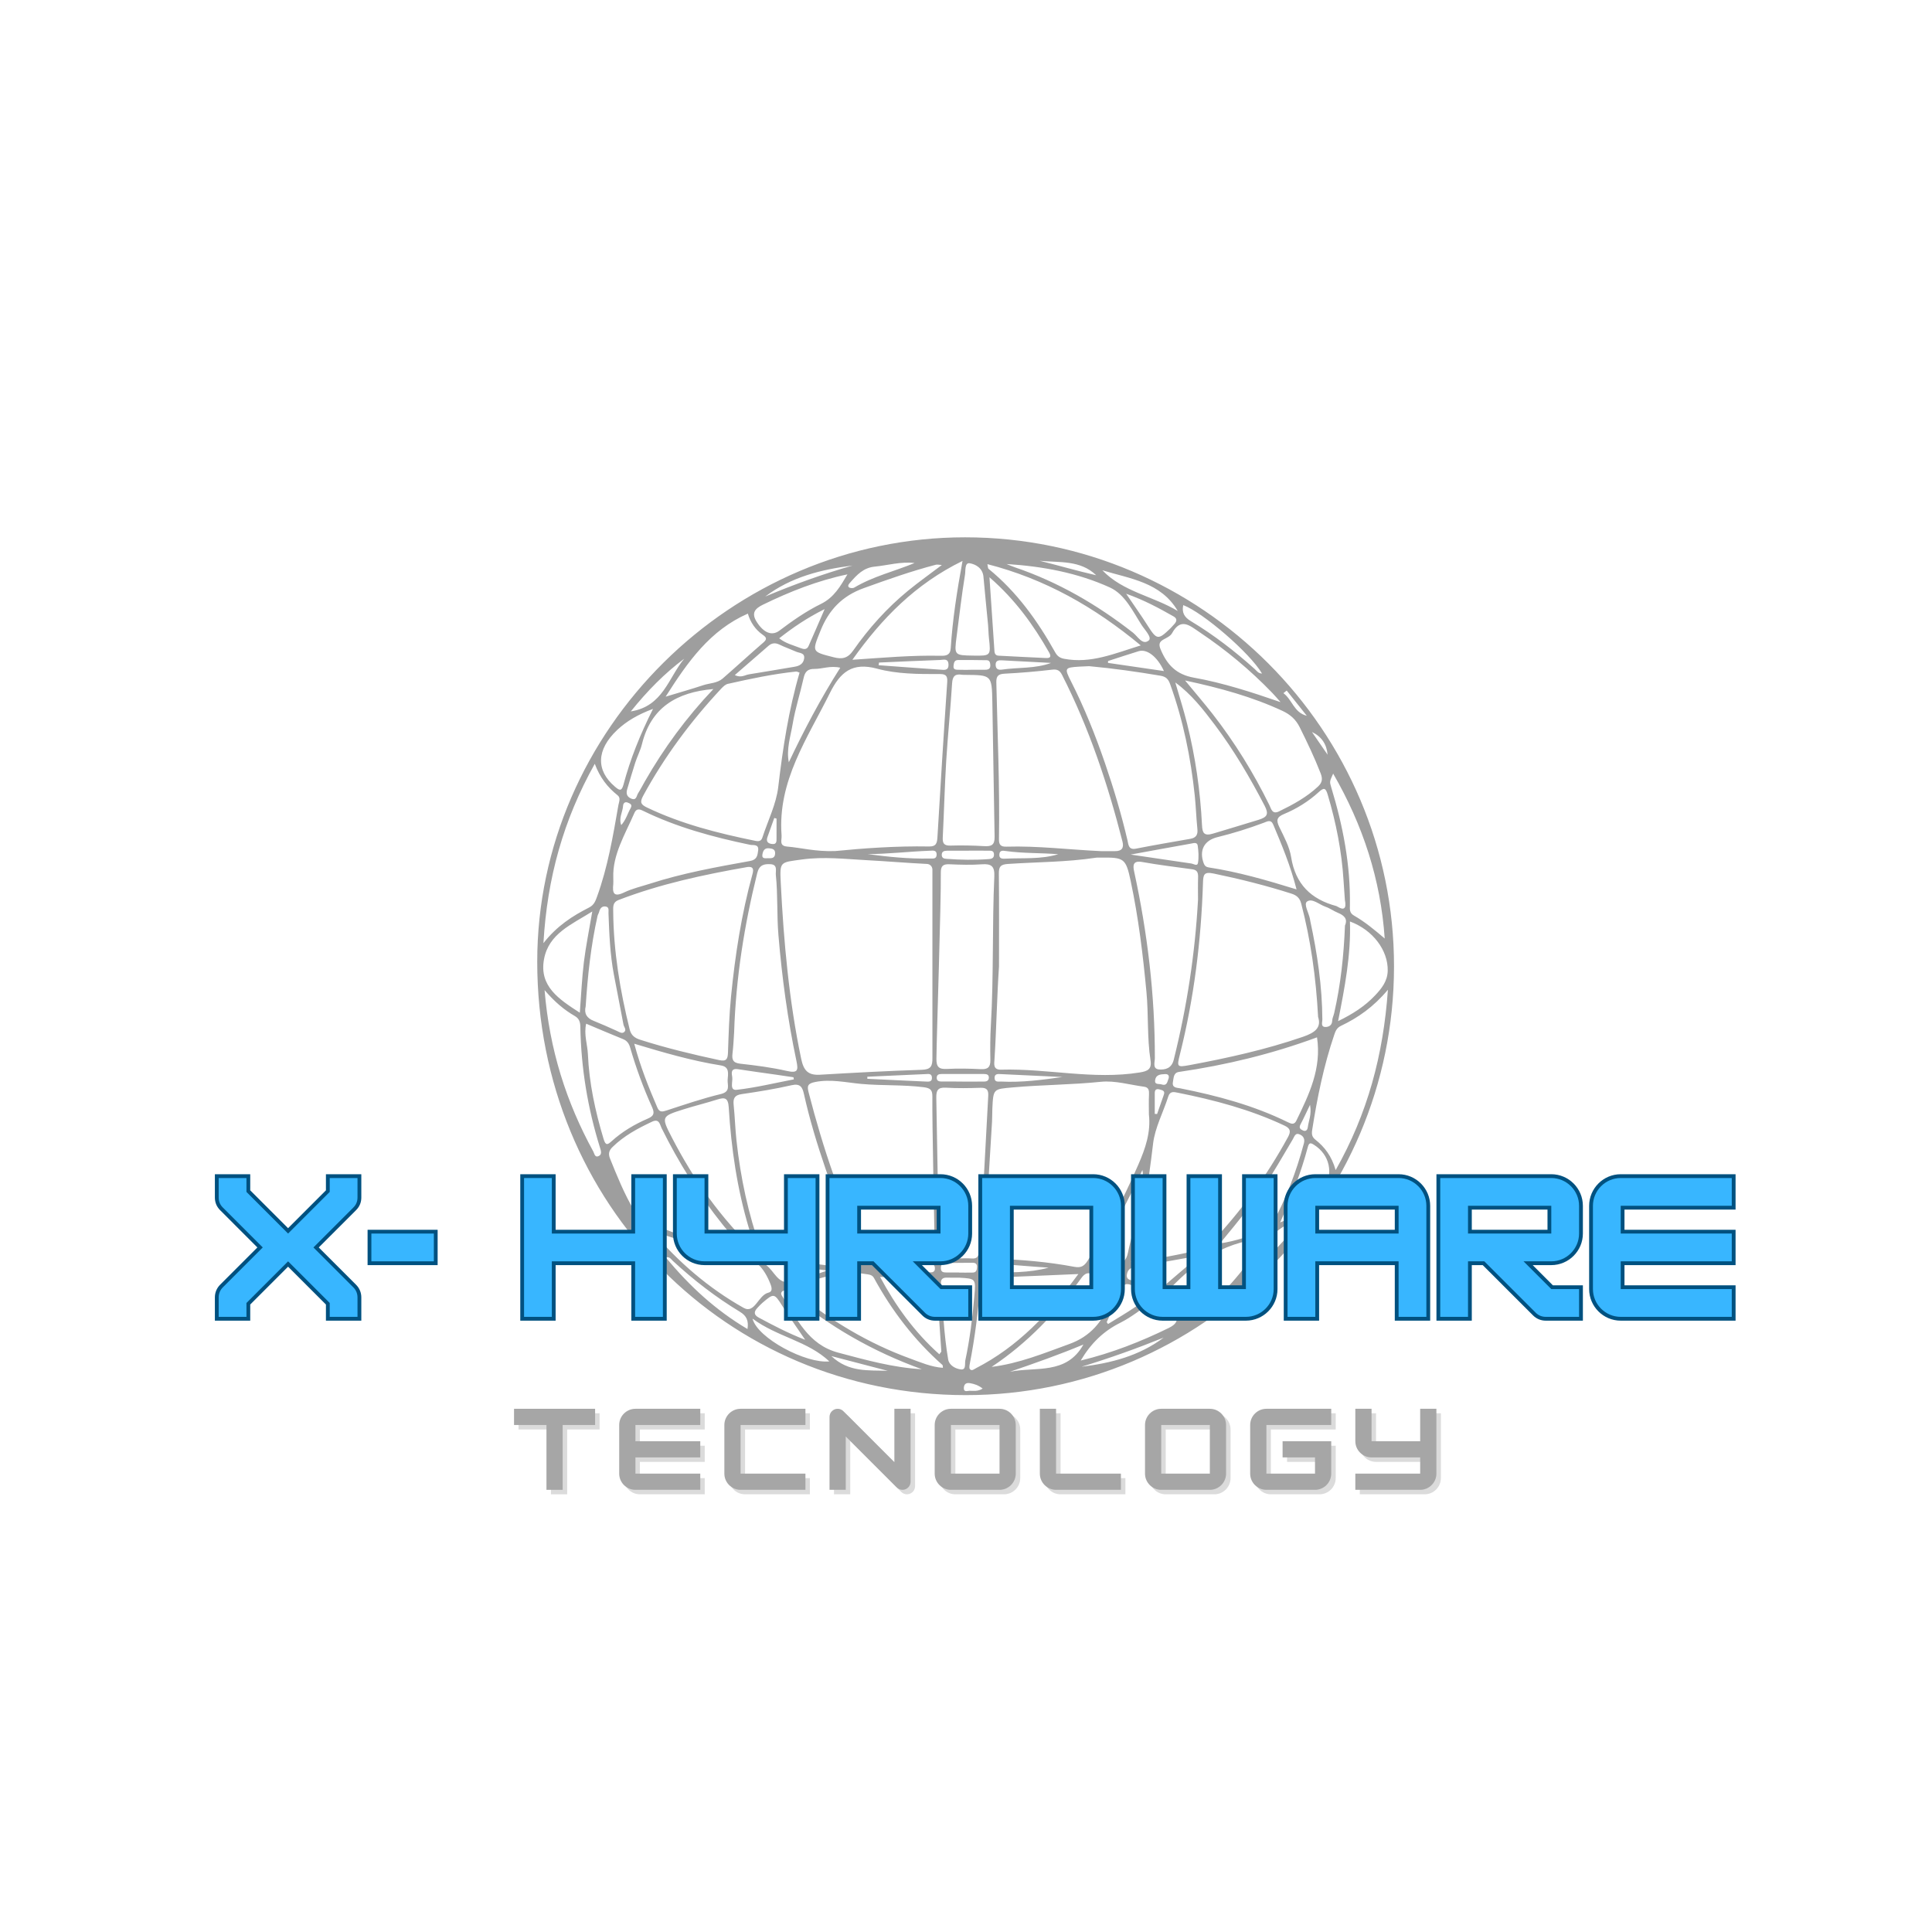 <svg xmlns="http://www.w3.org/2000/svg" xmlns:xlink="http://www.w3.org/1999/xlink" width="500" zoomAndPan="magnify" viewBox="0 0 375 375" height="500" preserveAspectRatio="xMidYMid meet" version="1.0"><defs><filter x="0%" y="0%" width="100%" height="100%" id="60fddbd61c"><feColorMatrix values="0 0 0 0 1 0 0 0 0 1 0 0 0 0 1 0 0 0 1 0" color-interpolation-filters="sRGB"/></filter><g/><mask id="25614c8a49"><g filter="url(#60fddbd61c)"><rect x="-37.5" width="450" fill="#000000" y="-37.5" height="450" fill-opacity="0.38"/></g></mask><clipPath id="219243c45b"><path d="M 0.188 1.293 L 166.688 1.293 L 166.688 167.793 L 0.188 167.793 Z M 0.188 1.293 " clip-rule="nonzero"/></clipPath><clipPath id="46a81da636"><rect x="0" width="167" y="0" height="168"/></clipPath></defs><g mask="url(#25614c8a49)"><g transform="matrix(1, 0, 0, 1, 104, 103)"><g clip-path="url(#46a81da636)"><g clip-path="url(#219243c45b)"><path fill="#000000" d="M 83.32 1.293 C 37.984 1.289 0.293 38.676 0.277 83.656 C 0.262 130.617 37.016 167.789 83.469 167.793 C 129.281 167.793 166.527 130.523 166.578 84.629 C 166.633 38.77 129.188 1.293 83.32 1.293 Z M 150.324 75.75 C 150.293 75.605 150.277 75.453 150.25 75.309 C 150.016 74.156 149.004 72.477 149.695 71.988 C 150.695 71.277 152.062 72.582 153.277 72.996 C 154.117 73.281 154.859 73.836 155.688 74.176 C 156.879 74.664 157.633 75.336 157.059 76.641 C 156.828 82.43 156.234 88.078 154.965 93.637 C 154.848 94.145 154.594 94.641 154.578 95.148 C 154.543 96.074 153.844 96.352 153.234 96.336 C 152.316 96.312 152.668 95.418 152.668 94.922 C 152.641 88.438 151.68 82.07 150.324 75.75 Z M 44.754 142.59 C 44.844 142.391 44.938 142.195 45.031 141.996 C 48.68 142.508 52.332 143.023 56.574 143.617 C 53.777 144.512 51.562 145.57 49.25 145.867 C 46.957 146.16 46.266 143.703 44.754 142.59 Z M 47.859 150.496 C 49.172 152.57 50.602 154.57 52.285 157.055 C 48.809 155.703 46.051 154.227 43.289 152.754 C 42.223 152.184 42.352 151.562 43.043 150.824 C 43.348 150.496 43.656 150.164 43.996 149.871 C 46.223 147.965 46.293 148.016 47.859 150.496 Z M 45.352 140.996 C 44.398 140.812 43.973 140.309 43.668 139.457 C 41.242 132.641 39.746 125.613 38.957 118.434 C 38.703 116.117 38.641 113.785 38.402 111.469 C 38.273 110.211 38.562 109.566 39.961 109.367 C 43.219 108.895 46.477 108.363 49.684 107.633 C 51.352 107.254 51.762 108.07 52.039 109.324 C 53.137 114.273 54.613 119.121 56.254 123.91 C 58.121 129.359 60.246 134.703 62.855 139.848 C 64.129 142.355 64.094 142.375 61.379 142.883 C 61.012 142.953 60.641 143.016 60.355 143.066 C 55.285 142.438 50.289 141.93 45.352 140.996 Z M 14.105 74.242 C 14.254 78.227 14.406 82.207 15.148 86.137 C 15.758 89.375 16.41 92.609 17.012 95.852 C 17.102 96.336 17.66 96.871 17.164 97.309 C 16.719 97.703 16.211 97.312 15.734 97.098 C 14.238 96.418 12.738 95.75 11.215 95.141 C 9.895 94.617 9.336 93.727 9.68 92.324 C 10.062 86.438 10.684 80.574 11.977 74.805 C 12.039 74.516 12.234 74.258 12.301 73.969 C 12.465 73.289 12.871 72.848 13.562 72.953 C 14.301 73.062 14.086 73.77 14.105 74.242 Z M 15.039 67.352 C 14.875 62.938 17.312 58.98 19.121 54.824 C 19.457 54.059 19.926 53.941 20.723 54.332 C 27.355 57.578 34.414 59.484 41.609 60.98 C 42.156 61.098 43.332 60.777 43.16 62.07 C 43.031 63.043 42.938 63.875 41.586 64.117 C 35.066 65.293 28.535 66.465 22.207 68.508 C 20.508 69.055 18.73 69.457 17.133 70.227 C 15.102 71.203 14.855 70.316 15.035 68.621 C 15.066 68.324 15.039 68.02 15.039 67.352 Z M 121.918 27.25 C 118.223 26.711 114.641 26.188 111.059 25.668 C 111.062 25.543 111.07 25.422 111.078 25.301 C 113.055 24.664 115.023 24.008 117.008 23.398 C 118.621 22.902 120.648 24.457 121.918 27.25 Z M 118.809 18.504 C 117.547 16.516 116.176 14.594 114.586 12.242 C 118.113 13.492 120.977 15.051 123.812 16.66 C 124.508 17.055 124.441 17.602 123.926 18.141 C 123.668 18.414 123.434 18.707 123.168 18.969 C 120.809 21.258 120.523 21.199 118.809 18.504 Z M 121.258 28.16 C 122.328 28.344 122.77 28.816 123.109 29.762 C 125.648 36.777 127.125 44.023 127.902 51.422 C 128.129 53.586 128.191 55.766 128.414 57.93 C 128.531 59.039 128.137 59.621 127.062 59.812 C 123.527 60.438 119.984 61.031 116.461 61.727 C 115.008 62.012 115.027 60.867 114.852 60.133 C 113.66 55.055 112.176 50.062 110.48 45.133 C 108.613 39.699 106.484 34.367 103.875 29.238 C 102.574 26.68 102.656 26.574 105.434 26.395 C 106.105 26.352 106.781 26.332 107.418 26.305 C 112.086 26.734 116.676 27.383 121.258 28.16 Z M 140.273 56.129 C 137.344 57.039 134.402 57.902 131.473 58.793 C 129.68 59.34 129.379 58.641 129.309 57.188 C 128.977 50.5 128.027 43.895 126.398 37.398 C 125.73 34.73 124.891 32.109 124.125 29.465 C 127.258 31.754 129.543 34.707 131.793 37.688 C 135.508 42.617 138.617 47.922 141.465 53.395 C 142.316 55.035 141.969 55.605 140.273 56.129 Z M 143.141 57.066 C 144.812 61.043 146.477 65.016 147.66 69.633 C 141.746 67.805 136.258 66.227 130.594 65.363 C 130.102 65.289 129.812 65.039 129.637 64.562 C 128.719 62.051 129.703 60.125 132.324 59.484 C 135.375 58.738 138.363 57.797 141.305 56.695 C 141.977 56.445 142.688 55.98 143.141 57.066 Z M 128.535 71.633 C 127.957 82.152 126.367 92.496 123.82 102.707 C 123.41 104.352 122.219 104.664 120.992 104.582 C 119.652 104.492 120.156 103.172 120.156 102.402 C 120.18 90.16 118.73 78.09 116.133 66.141 C 115.859 64.883 115.938 64 117.73 64.32 C 120.953 64.898 124.215 65.285 127.461 65.734 C 128.465 65.871 128.574 66.512 128.547 67.355 C 128.5 68.781 128.535 70.207 128.535 71.633 Z M 121.441 107.48 C 120.941 107.316 120.062 107.609 120.211 106.637 C 120.367 105.578 121.266 105.523 122.102 105.484 C 122.609 105.461 122.988 105.621 122.84 106.297 C 122.566 106.883 122.59 107.855 121.441 107.48 Z M 121.898 109.492 C 121.453 110.734 121.023 111.984 120.59 113.23 C 120.438 113.223 120.289 113.211 120.137 113.203 C 120.137 111.863 120.137 110.527 120.137 109.188 C 120.137 108.488 120.453 108.277 121.129 108.473 C 121.664 108.629 122.172 108.734 121.898 109.492 Z M 90.32 104.621 C 88.727 104.668 88.969 103.527 89.031 102.598 C 89.414 96.594 89.496 90.582 89.906 84.57 C 89.906 78.559 89.941 72.547 89.879 66.535 C 89.867 65.203 90.223 64.789 91.621 64.695 C 97.305 64.309 103.02 64.344 108.668 63.488 C 108.961 63.441 109.27 63.473 109.566 63.465 C 114.211 63.398 114.527 63.574 115.477 68.062 C 116.98 75.156 117.848 82.34 118.527 89.562 C 118.945 93.98 118.633 98.43 119.316 102.816 C 119.586 104.543 118.75 104.918 117.223 105.164 C 108.211 106.621 99.293 104.363 90.32 104.621 Z M 102.207 106.047 C 98.254 106.617 94.32 107.125 90.344 106.93 C 89.805 106.902 89.02 107.145 89.047 106.168 C 89.07 105.395 89.707 105.457 90.207 105.48 C 94.207 105.656 98.207 105.855 102.207 106.047 Z M 88.23 102.762 C 88.254 104.152 87.719 104.594 86.355 104.523 C 84.184 104.41 81.996 104.363 79.828 104.48 C 78.266 104.566 77.734 104.121 77.758 102.496 C 77.844 96.48 78.672 72.418 78.613 66.398 C 78.598 65.102 79.023 64.699 80.289 64.754 C 82.391 64.848 84.504 64.91 86.598 64.758 C 88.457 64.621 89.082 65.18 88.996 67.113 C 88.566 76.73 88.891 86.371 88.328 95.992 C 88.195 98.242 88.184 100.504 88.23 102.762 Z M 74.922 104.648 C 68.324 104.859 61.73 105.219 55.141 105.605 C 52.832 105.738 51.98 104.777 51.508 102.508 C 49.152 91.258 48.125 79.867 47.547 68.418 C 47.332 64.145 47.406 64.418 51.605 63.832 C 55.914 63.23 60.129 63.746 64.383 63.969 C 67.941 64.156 72.25 64.516 75.938 64.691 C 76.523 64.719 76.98 65.203 76.98 65.789 L 76.98 102.355 C 77 103.938 76.684 104.59 74.922 104.648 Z M 75.656 106.926 C 71.887 106.766 68.117 106.574 64.348 106.391 C 64.348 106.258 64.348 106.125 64.348 105.992 C 68.129 105.82 71.914 105.637 75.695 105.48 C 76.172 105.461 76.828 105.328 76.887 106.109 C 76.961 107.066 76.211 106.949 75.656 106.926 Z M 38.125 106.055 C 37.996 105.309 37.812 104.305 39.242 104.531 C 41.73 104.922 44.234 105.25 46.73 105.609 C 47.824 105.766 48.918 105.934 50.012 106.094 C 50.035 106.23 50.059 106.367 50.082 106.504 C 46.391 107.211 42.719 108.109 38.992 108.531 C 37.543 108.695 38.273 106.941 38.125 106.055 Z M 48.727 104.867 C 45.754 104.188 42.707 103.797 39.672 103.461 C 38.188 103.297 38.035 102.594 38.188 101.383 C 38.355 100.043 38.398 98.684 38.496 97.336 C 38.828 86.871 40.461 76.605 42.98 66.453 C 43.379 64.852 44.34 64.664 45.582 64.742 C 47.004 64.832 46.512 66.078 46.59 66.82 C 46.996 70.703 46.766 74.609 47.094 78.516 C 47.781 86.727 48.879 94.855 50.582 102.902 C 50.973 104.75 50.863 105.352 48.727 104.867 Z M 45.848 60.82 C 44.988 60.719 44.672 60.285 44.973 59.445 C 45.41 58.223 45.848 56.996 46.285 55.77 C 46.434 55.809 46.578 55.852 46.727 55.891 C 46.727 57.148 46.734 58.406 46.723 59.664 C 46.719 60.25 46.801 60.934 45.848 60.82 Z M 45.281 61.652 C 45.93 61.719 46.48 61.836 46.453 62.652 C 46.422 63.676 45.676 63.582 45.004 63.582 C 44.496 63.582 43.84 63.707 43.984 62.852 C 44.102 62.156 44.371 61.559 45.281 61.652 Z M 76.469 63.637 C 72.438 63.727 68.434 63.32 64.43 62.785 C 68.473 62.754 72.477 62.273 76.5 62.125 C 77.043 62.105 77.816 61.938 77.801 62.887 C 77.781 63.82 77.023 63.621 76.469 63.637 Z M 87.027 106.934 C 85.605 106.941 84.184 106.938 82.762 106.938 C 82.762 106.934 82.762 106.93 82.762 106.926 C 81.418 106.926 80.07 106.938 78.723 106.922 C 78.254 106.914 77.812 106.809 77.816 106.195 C 77.82 105.586 78.258 105.465 78.723 105.465 C 81.492 105.453 84.262 105.457 87.027 105.465 C 87.496 105.469 87.953 105.566 87.934 106.18 C 87.914 106.742 87.527 106.934 87.027 106.934 Z M 87.816 109.715 C 87.41 116.836 87.074 123.961 86.664 131.086 C 86.496 134.008 86.156 136.918 86.004 139.844 C 85.949 140.883 85.672 141.359 84.578 141.27 C 83.758 141.203 82.926 141.258 82.102 141.258 C 78.309 141.262 78.266 141.262 78.215 137.355 C 78.164 132.996 77.801 114.812 77.734 110.078 C 77.715 108.691 78 108.027 79.57 108.117 C 81.812 108.25 84.074 108.215 86.32 108.141 C 87.527 108.102 87.883 108.555 87.816 109.715 Z M 79.805 62.125 C 81.227 62.117 82.648 62.121 84.07 62.121 C 84.07 62.121 84.07 62.117 84.07 62.113 C 85.266 62.113 86.465 62.094 87.66 62.121 C 88.219 62.137 88.957 61.969 88.934 62.922 C 88.918 63.637 88.375 63.715 87.832 63.754 C 85.141 63.953 82.449 63.902 79.758 63.703 C 79.309 63.668 78.836 63.609 78.797 63.004 C 78.754 62.281 79.227 62.129 79.805 62.125 Z M 89.977 62.793 C 90.051 62.004 90.695 62.109 91.172 62.176 C 94.574 62.66 98.008 62.523 101.406 62.805 C 98.016 63.828 94.574 63.492 91.168 63.664 C 90.578 63.695 89.887 63.719 89.977 62.793 Z M 128.531 64.461 C 128.41 65.227 127.699 64.676 127.23 64.605 C 123.488 64.051 119.746 63.504 115.457 62.871 C 119.711 62.094 123.43 61.406 127.152 60.746 C 127.625 60.664 128.367 60.398 128.473 61.125 C 128.629 62.223 128.707 63.379 128.531 64.461 Z M 113.871 60.34 C 114.188 61.57 113.746 62.215 112.441 62.207 C 111.543 62.199 110.641 62.207 109.738 62.207 C 103.602 61.93 97.484 61.152 91.324 61.336 C 90.25 61.367 89.883 60.973 89.898 59.902 C 90.066 49.75 89.617 39.602 89.387 29.453 C 89.355 28.148 89.82 27.82 91.059 27.758 C 94.121 27.602 97.188 27.34 100.238 26.98 C 101.258 26.859 101.727 27.176 102.148 28.008 C 107.391 38.301 111.02 49.176 113.871 60.34 Z M 90.492 26.969 C 89.836 27.066 89.285 26.926 89.254 26.082 C 89.219 25.195 89.82 25.137 90.453 25.168 C 93.641 25.328 96.824 25.504 100.012 25.672 C 96.91 26.82 93.656 26.504 90.492 26.969 Z M 99.035 24.723 C 95.965 24.594 92.895 24.422 89.824 24.266 C 89.277 24.238 89.059 23.918 89.023 23.395 C 88.715 18.777 88.398 14.156 88.055 9.047 C 93.109 13.438 96.605 18.344 99.629 23.637 C 100.109 24.477 99.84 24.754 99.035 24.723 Z M 87.273 26.996 C 86.301 26.996 85.332 26.996 84.363 26.996 C 84.363 27 84.363 27.008 84.363 27.012 C 83.617 27.012 82.871 27.035 82.125 27.004 C 81.633 26.984 80.988 27.07 81.082 26.242 C 81.141 25.723 81.219 25.121 81.918 25.113 C 83.781 25.098 85.645 25.113 87.508 25.145 C 88.082 25.152 88.188 25.586 88.219 26.078 C 88.258 26.777 87.883 26.996 87.273 26.996 Z M 82.73 27.969 C 82.953 28.004 83.184 27.992 83.406 27.992 C 88.469 28.035 88.516 28.035 88.613 33.273 C 88.691 37.258 88.965 54.711 89.051 59.445 C 89.082 61.051 88.402 61.316 87.02 61.234 C 84.848 61.102 82.668 61.066 80.496 61.129 C 79.266 61.164 78.93 60.715 78.988 59.559 C 79.238 54.602 79.359 49.637 79.66 44.688 C 79.969 39.66 80.492 34.652 80.801 29.625 C 80.887 28.195 81.43 27.762 82.73 27.969 Z M 78.543 26.984 C 74.539 26.719 70.543 26.41 66.543 26.117 C 66.566 25.945 66.594 25.773 66.617 25.602 C 70.566 25.43 74.52 25.234 78.473 25.102 C 79.105 25.082 80.074 24.711 80.102 25.988 C 80.133 27.215 79.242 27.031 78.543 26.984 Z M 78.32 27.832 C 79.352 27.828 79.953 27.969 79.859 29.336 C 79.168 39.383 78.555 49.434 77.957 59.484 C 77.891 60.605 77.727 61.328 76.348 61.301 C 69.891 61.184 63.457 61.66 58.102 62.191 C 54.234 62.32 51.535 61.547 48.773 61.316 C 47.172 61.18 47.773 60.059 47.703 59.141 C 46.906 48.578 52.727 40.312 57.09 31.5 C 59.086 27.465 61.426 25.484 66.238 26.789 C 70.121 27.84 74.262 27.844 78.32 27.832 Z M 49.109 44.957 C 48.598 42.402 49.453 39.949 49.859 37.508 C 50.363 34.508 51.32 31.59 51.977 28.613 C 52.246 27.391 52.766 26.82 54.066 26.836 C 55.621 26.855 57.145 26.152 59.094 26.602 C 55.258 32.641 52.07 38.703 49.109 44.957 Z M 52.93 22.422 C 52.602 23.152 51.957 23.023 51.391 22.797 C 50.023 22.246 48.547 21.93 47.242 20.895 C 49.875 18.832 52.539 16.98 56.062 15.227 C 54.848 18.023 53.906 20.23 52.93 22.422 Z M 47.262 22.105 C 48.336 22.625 49.469 23.02 50.562 23.504 C 51.188 23.781 52.227 23.688 52.086 24.793 C 51.953 25.816 51.211 26.254 50.227 26.414 C 47.277 26.891 44.336 27.43 41.383 27.887 C 40.594 28.008 39.867 28.633 38.621 28.035 C 40.918 26.039 43.039 24.18 45.18 22.34 C 45.805 21.805 46.477 21.727 47.262 22.105 Z M 50.504 27.348 C 50.699 27.328 50.914 27.469 51.195 27.555 C 49.07 34.836 47.938 42.246 47.059 49.738 C 46.664 53.09 45.043 56.293 43.98 59.562 C 43.742 60.293 43.273 60.344 42.57 60.199 C 35.367 58.727 28.273 56.941 21.598 53.746 C 20.379 53.164 20.156 52.715 20.836 51.465 C 24.977 43.848 30.102 36.965 36.004 30.648 C 36.355 30.277 36.797 29.848 37.262 29.742 C 41.641 28.754 46.031 27.82 50.504 27.348 Z M 21.168 48.664 C 20.723 49.441 20.316 50.242 19.84 50.996 C 19.535 51.484 19.547 52.453 18.5 52 C 17.629 51.625 17.5 50.984 17.746 50.164 C 18.266 48.449 18.75 46.719 19.305 45.016 C 19.695 43.805 20.305 42.66 20.605 41.434 C 22.355 34.32 27.34 31.352 34.469 30.742 C 29.211 36.281 24.855 42.227 21.168 48.664 Z M 17.855 52.785 C 18.301 52.977 18.809 53.156 18.391 53.887 C 17.793 54.934 17.492 56.152 16.582 57.152 C 16.062 55.746 16.875 54.609 16.941 53.395 C 16.969 52.918 17.305 52.551 17.855 52.785 Z M 15.023 73.906 C 15.02 73 14.914 72.133 16.039 71.699 C 24.129 68.582 32.551 66.781 41.094 65.285 C 42.137 65.16 42.336 65.645 42.066 66.617 C 39.914 74.441 38.68 82.43 37.887 90.488 C 37.535 94.07 37.426 97.684 37.301 101.285 C 37.258 102.508 37.031 103.074 35.629 102.773 C 30.457 101.664 25.328 100.43 20.289 98.824 C 19.195 98.477 18.504 97.965 18.215 96.789 C 16.355 89.27 15.086 81.676 15.023 73.906 Z M 35.918 103.797 C 37.68 104.078 37.297 105.477 37.234 106.59 C 37.176 107.633 37.844 108.891 35.918 109.352 C 32.367 110.207 28.891 111.395 25.414 112.531 C 24.578 112.805 24.008 112.938 23.602 112 C 21.891 108.039 20.297 104.043 19.109 99.586 C 24.82 101.309 30.285 102.902 35.918 103.797 Z M 28.719 112.309 C 30.855 111.637 33.035 111.109 35.172 110.43 C 36.656 109.961 37.332 110.031 37.449 111.961 C 37.93 119.898 39.078 127.742 41.359 135.383 C 41.82 136.938 42.324 138.48 42.812 140.027 C 35.926 133.5 30.648 125.996 26.398 117.77 C 24.312 113.73 24.355 113.684 28.719 112.309 Z M 52.949 109.02 C 52.629 107.781 52.77 107.305 54.219 107.016 C 57.262 106.41 60.227 107.117 63.168 107.387 C 67.203 107.754 71.254 107.52 75.281 108.027 C 76.699 108.207 76.988 108.641 76.973 109.926 C 76.91 114.883 77.359 134.562 77.43 139.441 C 77.445 140.723 77.242 141.301 75.773 141.363 C 72.934 141.48 70.098 141.812 67.273 142.16 C 65.809 142.34 65 141.887 64.309 140.516 C 59.273 130.465 55.75 119.875 52.949 109.02 Z M 76.402 142.312 C 77.031 142.273 77.418 142.445 77.461 143.129 C 77.512 143.891 77.008 143.988 76.441 143.965 C 73.164 143.816 69.887 143.656 66.609 143.5 C 69.848 142.562 73.129 142.512 76.402 142.312 Z M 76.492 144.867 C 77.277 144.867 77.75 145.215 77.805 146.059 C 78.105 150.469 78.418 154.879 78.711 159.289 C 78.719 159.391 78.57 159.508 78.324 159.863 C 73.453 155.531 69.793 150.379 66.832 144.863 C 70.105 144.863 73.297 144.863 76.492 144.867 Z M 79.48 142.16 C 81.262 142.125 83.043 142.113 84.82 142.102 C 85.34 142.102 85.668 142.348 85.641 142.91 C 85.613 143.453 85.527 143.988 84.824 144.004 C 83.934 144.027 83.043 144.012 82.152 144.012 C 82.152 144.004 82.152 143.996 82.152 143.988 C 81.336 143.988 80.52 143.996 79.703 143.988 C 79.164 143.984 78.645 143.949 78.621 143.207 C 78.602 142.594 78.832 142.176 79.48 142.16 Z M 86.285 146.355 C 86.367 145.379 86.77 145.07 87.668 145.031 C 93.344 144.809 99.02 144.559 105.309 144.289 C 99.613 151.996 93.555 158.395 85.438 162.566 C 85.066 162.758 84.629 163.176 84.258 162.75 C 84.082 162.547 84.172 162.043 84.238 161.699 C 85.23 156.625 85.867 151.504 86.285 146.355 Z M 86.734 143.125 C 86.777 142.125 87.469 142.129 88.164 142.18 C 91.07 142.402 93.977 142.641 96.883 142.867 C 97.77 142.938 98.652 142.988 99.539 143.051 C 95.703 144.098 91.82 143.965 87.945 143.996 C 87.355 144 86.695 144.062 86.734 143.125 Z M 104.531 142.891 C 99.367 141.918 94.125 141.469 88.883 141.328 C 86.941 141.273 86.848 140.672 86.98 138.977 C 87.609 130.887 88.051 122.785 88.555 114.688 C 88.605 113.859 88.574 113.031 88.613 112.207 C 88.797 108.277 88.812 108.402 92.609 108.062 C 98.281 107.555 103.98 107.562 109.656 106.977 C 112.41 106.691 115.285 107.562 118.102 107.938 C 118.973 108.055 119.059 108.68 119.02 109.445 C 118.953 110.719 119 112 119 113.277 C 119.402 116.773 118.316 119.922 116.941 123.066 C 114.113 129.539 110.957 135.824 107.086 141.742 C 106.434 142.738 105.82 143.133 104.531 142.891 Z M 117.742 124.102 C 118.211 126.676 117.348 129.133 116.957 131.594 C 116.5 134.449 115.512 137.219 114.957 140.062 C 114.645 141.66 113.898 142.371 112.324 142.457 C 110.836 142.539 109.352 142.746 107.453 142.941 C 111.477 136.727 114.719 130.504 117.742 124.102 Z M 115.859 146.551 C 117.043 147.121 119.016 147.188 119.23 148.297 C 119.414 149.25 117.504 149.898 116.477 150.602 C 114.723 151.805 112.875 152.871 111.066 153.992 C 110.98 153.871 110.895 153.746 110.809 153.625 C 111.719 151.582 112.719 149.57 113.508 147.48 C 114.012 146.145 114.695 145.988 115.859 146.551 Z M 116.184 145.688 C 115.598 145.41 114.547 145.535 114.734 144.367 C 114.906 143.312 115.555 143 116.586 142.844 C 120.414 142.25 124.223 141.527 128.039 140.855 C 128.125 140.965 128.211 141.074 128.293 141.18 C 125.969 143.16 123.637 145.129 121.324 147.125 C 120.758 147.613 120.27 147.426 119.691 147.164 C 118.535 146.641 117.328 146.234 116.184 145.688 Z M 115.559 141.918 C 117.75 134.188 118.91 126.629 119.812 118.988 C 120.18 115.863 121.793 112.895 122.762 109.828 C 123.109 108.742 123.875 108.949 124.562 109.086 C 131.695 110.508 138.691 112.359 145.305 115.473 C 146.496 116.031 146.586 116.629 145.984 117.73 C 141.836 125.332 136.781 132.266 130.812 138.531 C 130.402 138.957 130.012 139.355 129.359 139.5 C 124.918 140.496 120.469 141.438 115.559 141.918 Z M 142.918 124.871 C 144.297 122.648 145.594 120.371 146.938 118.121 C 147.258 117.582 147.418 116.75 148.387 117.242 C 149.121 117.617 149.273 118.23 149.078 118.949 C 147.598 124.473 145.586 129.781 142.816 134.793 C 142.547 135.285 142.145 135.609 141.648 135.793 C 138.789 136.852 135.926 137.895 132.793 138.348 C 136.402 133.98 139.957 129.648 142.918 124.871 Z M 148.941 116.438 C 148.441 116.223 148.051 115.953 148.418 115.266 C 148.996 114.184 149.496 113.062 150.277 111.445 C 150.625 113.379 149.988 114.551 149.848 115.785 C 149.805 116.176 149.555 116.699 148.941 116.438 Z M 147.625 114.512 C 147.23 115.328 146.691 115.176 145.988 114.828 C 139.355 111.562 132.285 109.676 125.074 108.242 C 124.43 108.113 123.434 108.184 123.668 106.984 C 123.82 106.195 123.758 105.215 124.844 105.059 C 133.992 103.73 142.934 101.562 151.633 98.348 C 152.547 104.402 150.078 109.457 147.625 114.512 Z M 148.914 98.238 C 141.711 100.723 134.309 102.355 126.844 103.746 C 124.453 104.191 124.414 104.07 125.008 101.711 C 127.762 90.754 129.141 79.605 129.5 68.324 C 129.551 66.77 129.68 66.16 131.559 66.551 C 136.668 67.609 141.707 68.871 146.676 70.457 C 147.75 70.801 148.301 71.367 148.566 72.391 C 150.402 79.457 151.43 86.645 151.844 94.398 C 152.547 96.523 151.117 97.48 148.914 98.238 Z M 158.023 75.859 C 162.484 77.5 165.434 81.465 165.355 85.406 C 165.312 87.465 164.16 88.883 162.859 90.254 C 160.895 92.328 158.535 93.832 155.723 95.203 C 157.02 88.645 158.234 82.363 158.023 75.859 Z M 154.766 47.156 C 160.543 57.156 163.992 67.715 164.77 79.164 C 162.809 77.488 160.914 75.922 158.777 74.691 C 157.926 74.199 158 73.504 158.016 72.766 C 158.145 64.902 156.672 57.297 154.391 49.82 C 154.051 48.707 154.07 48.703 154.766 47.156 Z M 156.781 67.902 C 156.863 69.25 156.965 70.598 157.039 71.664 C 157.391 73.449 156.832 73.719 155.59 72.973 C 155.523 72.938 155.461 72.887 155.391 72.867 C 150.469 71.551 147.441 68.609 146.609 63.371 C 146.293 61.352 145.227 59.422 144.32 57.539 C 143.703 56.262 143.77 55.609 145.191 55.02 C 147.68 53.98 149.984 52.562 151.984 50.73 C 152.973 49.828 153.305 49.902 153.707 51.238 C 155.332 56.691 156.426 62.227 156.781 67.902 Z M 153.684 43.488 C 152.672 42.016 151.66 40.547 150.648 39.078 C 152.516 39.961 153.512 41.445 153.684 43.488 Z M 145.75 31.035 C 147.051 32.668 148.352 34.301 149.652 35.934 C 147.105 35.285 146.855 32.824 145.109 31.543 C 145.324 31.375 145.535 31.203 145.75 31.035 Z M 148.262 38.137 C 149.727 41.078 151.141 44.035 152.336 47.105 C 152.762 48.203 152.641 48.902 151.82 49.672 C 149.598 51.75 146.973 53.172 144.27 54.484 C 142.941 55.133 142.758 54.035 142.395 53.289 C 139.316 47.004 135.656 41.082 131.355 35.566 C 129.746 33.508 128.043 31.527 126.027 29.082 C 132.91 30.555 139.074 32.262 144.934 34.984 C 146.43 35.68 147.516 36.641 148.262 38.137 Z M 142.957 31.5 C 143.512 32.074 144.023 32.691 144.555 33.285 C 138.969 31.359 133.441 29.555 127.738 28.535 C 124.316 27.926 122.535 26.039 121.297 23.094 C 120.887 22.125 120.957 21.594 121.879 21.102 C 122.465 20.785 123.199 20.449 123.488 19.914 C 125.199 16.789 126.961 18.453 128.828 19.703 C 133.957 23.137 138.676 27.055 142.957 31.5 Z M 125.668 14.453 C 129.547 15.914 138.645 23.777 140.957 27.734 C 140.215 27.723 139.91 27.184 139.523 26.84 C 135.668 23.391 131.59 20.227 127.152 17.566 C 125.863 16.797 125.359 15.883 125.668 14.453 Z M 124.605 15.598 C 119.848 12.715 114 11.898 109.965 7.691 C 115.383 9.344 121.328 10.008 124.605 15.598 Z M 108.773 8.656 C 105.066 7.809 101.461 6.754 97.812 5.848 C 101.617 6.234 105.652 5.652 108.773 8.656 Z M 111.426 11.027 C 114.359 12.363 115.859 15.629 117.602 18.34 C 118.215 19.293 119.664 20.734 118.965 21.32 C 117.777 22.309 116.832 20.52 115.918 19.805 C 108.941 14.355 101.395 9.969 92.992 7.117 C 92.441 6.93 91.91 6.691 91.371 6.477 C 98.348 6.914 105.141 8.172 111.426 11.027 Z M 117.418 22.273 C 112.289 23.859 107.715 25.852 102.547 24.871 C 101.688 24.711 101.195 24.305 100.824 23.637 C 97.398 17.512 93.367 11.879 87.871 7.406 C 87.742 7.301 87.766 7.004 87.656 6.5 C 98.809 9.363 108.375 14.77 117.418 22.273 Z M 84.215 6.328 C 85.383 6.516 86.738 7.273 86.887 8.938 C 87.16 12.062 87.492 15.184 87.785 18.309 C 87.863 19.125 87.855 19.953 87.945 20.773 C 88.332 24.309 88.34 24.305 84.914 24.254 C 81.203 24.195 81.203 24.195 81.684 20.5 C 82.203 16.5 82.664 12.492 83.312 8.516 C 83.434 7.77 83.219 6.172 84.215 6.328 Z M 80.535 22.816 C 80.445 24.203 79.602 24.309 78.535 24.285 C 72.98 24.16 67.457 24.66 61.449 25.062 C 67.18 16.992 73.691 10.352 82.824 5.879 C 81.734 11.828 80.887 17.293 80.535 22.816 Z M 78.809 6.668 C 76.484 8.43 74.305 9.973 72.242 11.664 C 68.152 15.023 64.629 18.941 61.602 23.27 C 60.531 24.801 59.445 24.988 57.816 24.574 C 53.508 23.477 53.598 23.559 55.258 19.422 C 56.875 15.387 59.461 12.664 63.668 11.152 C 68.289 9.484 72.906 7.852 77.656 6.613 C 77.926 6.543 78.242 6.637 78.809 6.668 Z M 65.766 6.984 C 68.348 6.73 70.879 5.961 73.516 6.285 C 69.578 7.906 65.453 8.875 61.805 11.055 C 61.551 11.207 60.984 11.176 60.777 10.988 C 60.441 10.684 60.805 10.312 61.039 10.047 C 62.32 8.582 63.598 7.195 65.766 6.984 Z M 61.477 6.77 C 55.699 8.418 50.062 10.465 44.535 12.785 C 49.57 8.98 55.41 7.539 61.477 6.77 Z M 44.074 14.375 C 49.312 11.824 54.691 9.691 60.488 8.484 C 59.137 10.766 57.895 12.965 55.363 14.211 C 52.492 15.621 49.844 17.469 47.277 19.406 C 45.82 20.5 44.207 19.828 42.855 17.668 C 41.816 16.012 42.504 15.141 44.074 14.375 Z M 41.156 16.102 C 41.66 17.801 42.609 19.211 44.062 20.223 C 44.77 20.715 44.934 21.055 44.168 21.715 C 41.504 24.008 38.922 26.398 36.27 28.703 C 35.211 29.621 33.758 29.578 32.496 29.996 C 30.258 30.738 27.988 31.379 25.199 32.223 C 29.539 25.387 33.824 19.332 41.156 16.102 Z M 28.809 24.852 C 25.762 28.492 24.723 34.094 18.441 35.086 C 21.68 31.059 24.992 27.703 28.809 24.852 Z M 15.781 38.703 C 17.629 36.965 19.828 35.684 22.75 34.594 C 20.203 39.66 18.324 44.383 17.012 49.309 C 16.637 50.715 16.152 50.363 15.367 49.699 C 11.652 46.555 11.738 42.516 15.781 38.703 Z M 11.445 45.254 C 12.449 47.934 13.93 49.828 15.875 51.363 C 16.531 51.879 16.141 52.656 16.031 53.277 C 14.984 59.297 13.965 65.328 11.863 71.102 C 11.566 71.918 11.289 72.664 10.348 73.145 C 7.156 74.77 4.137 76.676 1.48 80.062 C 2.211 67.441 5.324 56.191 11.445 45.254 Z M 1.59 83.199 C 2.496 78.215 6.938 76.453 10.961 73.918 C 10.355 77.496 9.719 80.617 9.328 83.766 C 8.949 86.867 8.816 90 8.543 93.566 C 4.469 90.941 0.637 88.434 1.59 83.199 Z M 12.188 121.398 C 11.453 121.73 11.371 120.898 11.16 120.512 C 5.91 110.93 2.656 100.738 1.703 89.184 C 3.688 91.492 5.512 93.023 7.59 94.223 C 8.434 94.711 8.629 95.434 8.645 96.297 C 8.785 104.324 10.082 112.164 12.48 119.824 C 12.668 120.414 12.871 121.09 12.188 121.398 Z M 13.152 118.062 C 11.543 112.695 10.355 107.258 10.113 101.652 C 10.031 99.711 9.297 97.812 9.773 95.699 C 12.273 96.75 14.59 97.746 16.93 98.688 C 17.715 99.004 18.09 99.566 18.309 100.324 C 19.457 104.281 20.871 108.148 22.566 111.898 C 23.098 113.066 22.906 113.617 21.762 114.109 C 19.207 115.211 16.816 116.609 14.738 118.488 C 13.953 119.195 13.566 119.445 13.152 118.062 Z M 18.969 131.773 C 17.129 128.621 15.762 125.246 14.402 121.867 C 14.027 120.938 14.215 120.305 14.867 119.66 C 17.09 117.465 19.793 116.023 22.582 114.711 C 23.965 114.059 24.074 115.281 24.426 115.988 C 27.73 122.664 31.656 128.941 36.316 134.754 C 37.621 136.375 38.973 137.957 40.754 140.098 C 33.344 138.531 26.758 136.695 20.578 133.574 C 19.766 133.164 19.375 132.473 18.969 131.773 Z M 22.484 135.875 C 26.945 137.363 31.359 138.926 35.93 139.965 C 36.949 140.199 37.953 140.574 38.98 140.66 C 42.543 140.953 44.348 143.184 45.551 146.246 C 45.855 147.02 45.934 147.719 45.156 147.902 C 43.152 148.375 42.516 152.074 40.344 150.859 C 33.523 147.027 27.625 141.93 22.484 135.875 Z M 41.086 154.965 C 34.883 151.297 29.801 146.602 25.219 141.047 C 26.016 140.895 26.273 141.434 26.594 141.734 C 30.621 145.445 34.93 148.789 39.617 151.617 C 40.883 152.383 41.348 153.324 41.086 154.965 Z M 42.062 152.941 C 46.906 156.531 52.723 157.246 56.973 161.246 C 52.453 161.727 43.016 156.746 42.062 152.941 Z M 57.363 160.215 C 61.34 161.254 64.828 162.164 68.312 163.078 C 64.637 162.918 60.785 163.441 57.363 160.215 Z M 58.715 159.551 C 52.812 157.984 50.715 152.949 47.812 148.57 C 47.645 148.312 47.527 148.016 47.754 147.75 C 48.047 147.41 48.418 147.457 48.766 147.668 C 48.961 147.781 49.141 147.918 49.312 148.062 C 56.957 154.496 65.492 159.359 74.926 162.766 C 69.359 162.457 64.059 160.969 58.715 159.551 Z M 72.586 160.664 C 64.625 157.758 57.461 153.461 50.859 148.164 C 49.543 147.109 49.758 146.641 51.195 146.246 C 55.363 145.102 59.453 143.508 63.926 144.277 C 64.605 144.395 65.258 144.363 65.645 145.07 C 69.125 151.445 73.484 157.121 78.93 161.945 C 79.012 162.016 78.98 162.219 79.02 162.496 C 76.719 162.332 74.664 161.422 72.586 160.664 Z M 82.52 162.805 C 81.488 162.684 80.242 162.047 80.039 160.871 C 79.203 155.988 79.016 151.031 78.645 146.098 C 78.574 145.176 79.105 144.953 79.906 144.988 C 80.652 145.02 81.402 144.996 82.152 144.996 C 85.422 145.18 85.422 145.18 85.117 148.598 C 84.75 152.777 84.25 156.938 83.367 161.043 C 83.23 161.688 83.566 162.926 82.52 162.805 Z M 84.172 166.949 C 83.77 166.957 83.016 167.293 83.082 166.355 C 83.133 165.586 83.598 165.344 84.309 165.477 C 85.102 165.625 85.863 165.84 86.734 166.52 C 85.781 167.121 84.953 166.938 84.172 166.949 Z M 105.887 145.07 C 106.555 144.145 107.273 143.797 108.301 144.496 C 108.477 144.617 108.727 144.641 108.941 144.691 C 113.273 145.719 113.188 145.684 111.531 149.719 C 109.965 153.551 107.664 156.383 103.582 157.863 C 98.625 159.664 93.762 161.672 88.473 162.309 C 95.473 157.66 101.062 151.754 105.887 145.07 Z M 92.012 163.262 C 96.816 161.625 101.598 159.926 106.289 157.973 C 102.992 163.906 97.031 162.234 92.012 163.262 Z M 105.918 162.285 C 111.316 160.641 116.625 158.746 121.859 156.633 C 117.129 160.188 111.645 161.582 105.918 162.285 Z M 122.887 154.742 C 117.453 157.402 111.863 159.605 105.766 161.082 C 107.758 157.719 110.203 155.367 113.457 153.742 C 115.641 152.648 117.574 151.055 119.613 149.68 C 121.012 148.734 122.746 149.508 123.961 151.578 C 124.844 153.078 124.457 153.973 122.887 154.742 Z M 130.551 150.234 C 129.867 150.691 129.133 151.086 128.48 151.582 C 126.816 152.84 125.457 153.418 124.398 150.801 C 123.992 149.785 122.777 149.102 121.992 148.324 C 127.18 142.543 133.105 138.129 140.973 137.438 C 140.055 140.379 133.988 147.914 130.551 150.234 Z M 137.852 144.359 C 141.004 140.73 142.105 135.09 147.859 134.156 C 147.125 136.109 141.371 142.184 137.852 144.359 Z M 153.027 127.816 C 151.059 131.188 147.918 132.871 144.48 134.277 C 146.629 129.453 148.516 124.652 149.844 119.648 C 150.09 118.727 150.402 118.797 151.059 119.215 C 154.113 121.16 154.844 124.715 153.027 127.816 Z M 151.336 118.227 C 150.652 117.68 150.562 117.164 150.695 116.309 C 151.68 110.043 152.934 103.848 154.984 97.832 C 155.219 97.148 155.457 96.512 156.25 96.133 C 159.57 94.551 162.562 92.484 165.391 89.113 C 164.5 101.824 161.441 113.152 155.25 124.117 C 154.469 121.379 153.109 119.633 151.336 118.227 Z M 151.336 118.227 " fill-opacity="1" fill-rule="nonzero"/></g></g></g></g><path stroke-linecap="butt" transform="matrix(0.75, 0, 0, 0.75, 41.086, 218.85)" fill="none" stroke-linejoin="miter" d="M 37.745 13.07 L 30.552 13.07 L 30.552 16.664 L 19.771 27.445 L 8.995 16.664 L 8.995 13.07 L 1.812 13.07 L 1.812 18.101 C 1.812 19.091 2.13 19.945 2.891 20.71 L 13.219 31.039 L 2.891 41.367 C 2.177 42.08 1.812 42.981 1.812 43.966 L 1.812 49.002 L 8.995 49.002 L 8.995 45.403 L 19.771 34.627 L 30.552 45.403 L 30.552 49.002 L 37.745 49.002 L 37.745 43.966 C 37.745 42.981 37.38 42.08 36.656 41.367 L 26.328 31.039 L 36.656 20.71 C 37.427 19.945 37.745 19.091 37.745 18.101 Z M 57.495 34.627 L 57.495 27.445 L 41.333 27.445 L 41.333 34.627 Z M 109.589 27.445 L 88.031 27.445 L 88.031 13.07 L 80.849 13.07 L 80.849 49.002 L 88.031 49.002 L 88.031 34.627 L 109.589 34.627 L 109.589 49.002 L 116.781 49.002 L 116.781 13.07 L 109.589 13.07 Z M 149.104 27.445 L 127.547 27.445 L 127.547 13.07 L 120.365 13.07 L 120.365 27.445 C 120.365 31.393 123.599 34.627 127.547 34.627 L 149.104 34.627 L 149.104 49.002 L 156.297 49.002 L 156.297 13.07 L 149.104 13.07 Z M 195.813 20.263 C 195.813 16.304 192.578 13.07 188.62 13.07 L 159.885 13.07 L 159.885 49.002 L 167.063 49.002 L 167.063 34.627 L 171.286 34.627 L 184.589 47.924 C 185.297 48.638 186.198 49.002 187.182 49.002 L 195.813 49.002 L 195.813 41.82 L 188.62 41.82 L 181.438 34.627 L 188.62 34.627 C 192.578 34.627 195.813 31.393 195.813 27.445 Z M 188.62 20.263 L 188.62 27.445 L 167.063 27.445 L 167.063 20.263 Z M 228.141 49.002 C 232.099 49.002 235.333 45.768 235.333 41.82 L 235.333 20.263 C 235.333 16.304 232.099 13.07 228.141 13.07 L 199.401 13.07 L 199.401 49.002 Z M 206.583 20.263 L 228.141 20.263 L 228.141 41.82 L 206.583 41.82 Z M 267.656 41.82 L 260.474 41.82 L 260.474 13.07 L 253.292 13.07 L 253.292 41.82 L 246.099 41.82 L 246.099 13.07 L 238.917 13.07 L 238.917 41.82 C 238.917 45.768 242.151 49.002 246.099 49.002 L 267.656 49.002 C 271.615 49.002 274.849 45.768 274.849 41.82 L 274.849 13.07 L 267.656 13.07 Z M 285.62 13.07 C 281.672 13.07 278.438 16.304 278.438 20.263 L 278.438 49.002 L 285.62 49.002 L 285.62 34.627 L 307.172 34.627 L 307.172 49.002 L 314.365 49.002 L 314.365 20.263 C 314.365 16.304 311.13 13.07 307.172 13.07 Z M 285.62 20.263 L 307.172 20.263 L 307.172 27.445 L 285.62 27.445 Z M 353.885 20.263 C 353.885 16.304 350.651 13.07 346.693 13.07 L 317.953 13.07 L 317.953 49.002 L 325.135 49.002 L 325.135 34.627 L 329.354 34.627 L 342.656 47.924 C 343.37 48.638 344.266 49.002 345.255 49.002 L 353.885 49.002 L 353.885 41.82 L 346.693 41.82 L 339.51 34.627 L 346.693 34.627 C 350.651 34.627 353.885 31.393 353.885 27.445 Z M 346.693 20.263 L 346.693 27.445 L 325.135 27.445 L 325.135 20.263 Z M 393.401 13.07 L 364.651 13.07 C 360.703 13.07 357.469 16.304 357.469 20.263 L 357.469 41.82 C 357.469 45.768 360.703 49.002 364.651 49.002 L 393.401 49.002 L 393.401 41.82 L 364.651 41.82 L 364.651 34.627 L 393.401 34.627 L 393.401 27.445 L 364.651 27.445 L 364.651 20.263 L 393.401 20.263 Z M 393.401 13.07 " stroke="#005180" stroke-width="1.965" stroke-opacity="1" stroke-miterlimit="4"/><g fill="#38b6ff" fill-opacity="1"><g transform="translate(41.098, 255.6)"><g><path d="M 28.293 -26.945 L 22.902 -26.945 L 22.902 -24.25 L 14.82 -16.168 L 6.738 -24.25 L 6.738 -26.945 L 1.348 -26.945 L 1.348 -23.172 C 1.348 -22.434 1.582 -21.793 2.156 -21.219 L 9.902 -13.473 L 2.156 -5.727 C 1.617 -5.188 1.348 -4.512 1.348 -3.773 L 1.348 0 L 6.738 0 L 6.738 -2.695 L 14.82 -10.777 L 22.902 -2.695 L 22.902 0 L 28.293 0 L 28.293 -3.773 C 28.293 -4.512 28.023 -5.188 27.484 -5.727 L 19.738 -13.473 L 27.484 -21.219 C 28.059 -21.793 28.293 -22.434 28.293 -23.172 Z M 28.293 -26.945 "/></g></g></g><g fill="#38b6ff" fill-opacity="1"><g transform="translate(70.736, 255.6)"><g><path d="M 13.473 -10.777 L 13.473 -16.168 L 1.348 -16.168 L 1.348 -10.777 Z M 13.473 -10.777 "/></g></g></g><g fill="#38b6ff" fill-opacity="1"><g transform="translate(85.555, 255.6)"><g/></g></g><g fill="#38b6ff" fill-opacity="1"><g transform="translate(100.374, 255.6)"><g><path d="M 22.902 -16.168 L 6.738 -16.168 L 6.738 -26.945 L 1.348 -26.945 L 1.348 0 L 6.738 0 L 6.738 -10.777 L 22.902 -10.777 L 22.902 0 L 28.293 0 L 28.293 -26.945 L 22.902 -26.945 Z M 22.902 -16.168 "/></g></g></g><g fill="#38b6ff" fill-opacity="1"><g transform="translate(130.012, 255.6)"><g><path d="M 22.902 -16.168 L 6.738 -16.168 L 6.738 -26.945 L 1.348 -26.945 L 1.348 -16.168 C 1.348 -13.203 3.773 -10.777 6.738 -10.777 L 22.902 -10.777 L 22.902 0 L 28.293 0 L 28.293 -26.945 L 22.902 -26.945 Z M 22.902 -16.168 "/></g></g></g><g fill="#38b6ff" fill-opacity="1"><g transform="translate(159.65, 255.6)"><g><path d="M 28.293 -21.559 C 28.293 -24.52 25.867 -26.945 22.902 -26.945 L 1.348 -26.945 L 1.348 0 L 6.738 0 L 6.738 -10.777 L 9.902 -10.777 L 19.871 -0.809 C 20.41 -0.27 21.086 0 21.828 0 L 28.293 0 L 28.293 -5.391 L 22.902 -5.391 L 17.516 -10.777 L 22.902 -10.777 C 25.867 -10.777 28.293 -13.203 28.293 -16.168 Z M 22.902 -21.559 L 22.902 -16.168 L 6.738 -16.168 L 6.738 -21.559 Z M 22.902 -21.559 "/></g></g></g><g fill="#38b6ff" fill-opacity="1"><g transform="translate(189.288, 255.6)"><g><path d="M 22.902 0 C 25.867 0 28.293 -2.426 28.293 -5.391 L 28.293 -21.559 C 28.293 -24.52 25.867 -26.945 22.902 -26.945 L 1.348 -26.945 L 1.348 0 Z M 6.738 -21.559 L 22.902 -21.559 L 22.902 -5.391 L 6.738 -5.391 Z M 6.738 -21.559 "/></g></g></g><g fill="#38b6ff" fill-opacity="1"><g transform="translate(218.926, 255.6)"><g><path d="M 22.902 -5.391 L 17.516 -5.391 L 17.516 -26.945 L 12.125 -26.945 L 12.125 -5.391 L 6.738 -5.391 L 6.738 -26.945 L 1.348 -26.945 L 1.348 -5.391 C 1.348 -2.426 3.773 0 6.738 0 L 22.902 0 C 25.867 0 28.293 -2.426 28.293 -5.391 L 28.293 -26.945 L 22.902 -26.945 Z M 22.902 -5.391 "/></g></g></g><g fill="#38b6ff" fill-opacity="1"><g transform="translate(248.564, 255.6)"><g><path d="M 6.738 -26.945 C 3.773 -26.945 1.348 -24.52 1.348 -21.559 L 1.348 0 L 6.738 0 L 6.738 -10.777 L 22.902 -10.777 L 22.902 0 L 28.293 0 L 28.293 -21.559 C 28.293 -24.52 25.867 -26.945 22.902 -26.945 Z M 6.738 -21.559 L 22.902 -21.559 L 22.902 -16.168 L 6.738 -16.168 Z M 6.738 -21.559 "/></g></g></g><g fill="#38b6ff" fill-opacity="1"><g transform="translate(278.202, 255.6)"><g><path d="M 28.293 -21.559 C 28.293 -24.52 25.867 -26.945 22.902 -26.945 L 1.348 -26.945 L 1.348 0 L 6.738 0 L 6.738 -10.777 L 9.902 -10.777 L 19.871 -0.809 C 20.41 -0.27 21.086 0 21.828 0 L 28.293 0 L 28.293 -5.391 L 22.902 -5.391 L 17.516 -10.777 L 22.902 -10.777 C 25.867 -10.777 28.293 -13.203 28.293 -16.168 Z M 22.902 -21.559 L 22.902 -16.168 L 6.738 -16.168 L 6.738 -21.559 Z M 22.902 -21.559 "/></g></g></g><g fill="#38b6ff" fill-opacity="1"><g transform="translate(307.84, 255.6)"><g><path d="M 28.293 -26.945 L 6.738 -26.945 C 3.773 -26.945 1.348 -24.52 1.348 -21.559 L 1.348 -5.391 C 1.348 -2.426 3.773 0 6.738 0 L 28.293 0 L 28.293 -5.391 L 6.738 -5.391 L 6.738 -10.777 L 28.293 -10.777 L 28.293 -16.168 L 6.738 -16.168 L 6.738 -21.559 L 28.293 -21.559 Z M 28.293 -26.945 "/></g></g></g><g fill="#a6a6a6" fill-opacity="0.4"><g transform="translate(99.859, 290.044)"><g><path d="M 16.52 -15.73 L 0.785 -15.73 L 0.785 -12.586 L 7.078 -12.586 L 7.078 0 L 10.227 0 L 10.227 -12.586 L 16.52 -12.586 Z M 16.52 -15.73 "/></g></g></g><g fill="#a6a6a6" fill-opacity="0.4"><g transform="translate(120.27, 290.044)"><g><path d="M 16.52 -15.73 L 3.934 -15.73 C 2.203 -15.73 0.785 -14.316 0.785 -12.586 L 0.785 -3.145 C 0.785 -1.414 2.203 0 3.934 0 L 16.52 0 L 16.52 -3.145 L 3.934 -3.145 L 3.934 -6.293 L 16.52 -6.293 L 16.52 -9.438 L 3.934 -9.438 L 3.934 -12.586 L 16.52 -12.586 Z M 16.52 -15.73 "/></g></g></g><g fill="#a6a6a6" fill-opacity="0.4"><g transform="translate(140.682, 290.044)"><g><path d="M 16.52 0 L 16.52 -3.145 L 3.934 -3.145 L 3.934 -12.586 L 16.52 -12.586 L 16.52 -15.73 L 3.934 -15.73 C 2.203 -15.73 0.785 -14.316 0.785 -12.586 L 0.785 -3.145 C 0.785 -1.414 2.203 0 3.934 0 Z M 16.52 0 "/></g></g></g><g fill="#a6a6a6" fill-opacity="0.4"><g transform="translate(161.094, 290.044)"><g><path d="M 3.934 0 L 3.934 -10.363 L 13.824 -0.473 C 14.121 -0.176 14.512 0 14.945 0 C 15.812 0 16.52 -0.707 16.52 -1.574 L 16.52 -15.73 L 13.371 -15.73 L 13.371 -5.367 L 3.48 -15.262 C 3.188 -15.555 2.793 -15.73 2.359 -15.73 C 1.496 -15.73 0.785 -15.023 0.785 -14.16 L 0.785 0 Z M 3.934 0 "/></g></g></g><g fill="#a6a6a6" fill-opacity="0.4"><g transform="translate(181.506, 290.044)"><g><path d="M 13.371 0 C 15.121 0 16.52 -1.434 16.52 -3.145 L 16.52 -12.586 C 16.52 -14.316 15.102 -15.73 13.371 -15.73 L 3.934 -15.73 C 2.203 -15.73 0.785 -14.316 0.785 -12.586 L 0.785 -3.145 C 0.785 -1.414 2.203 0 3.934 0 Z M 3.934 -12.586 L 13.371 -12.586 L 13.371 -3.145 L 3.934 -3.145 Z M 3.934 -12.586 "/></g></g></g><g fill="#a6a6a6" fill-opacity="0.4"><g transform="translate(201.918, 290.044)"><g><path d="M 16.52 0 L 16.52 -3.145 L 3.934 -3.145 L 3.934 -15.73 L 0.785 -15.73 L 0.785 -3.145 C 0.785 -1.414 2.203 0 3.934 0 Z M 16.52 0 "/></g></g></g><g fill="#a6a6a6" fill-opacity="0.4"><g transform="translate(222.33, 290.044)"><g><path d="M 13.371 0 C 15.121 0 16.52 -1.434 16.52 -3.145 L 16.52 -12.586 C 16.52 -14.316 15.102 -15.73 13.371 -15.73 L 3.934 -15.73 C 2.203 -15.73 0.785 -14.316 0.785 -12.586 L 0.785 -3.145 C 0.785 -1.414 2.203 0 3.934 0 Z M 3.934 -12.586 L 13.371 -12.586 L 13.371 -3.145 L 3.934 -3.145 Z M 3.934 -12.586 "/></g></g></g><g fill="#a6a6a6" fill-opacity="0.4"><g transform="translate(242.741, 290.044)"><g><path d="M 16.52 -15.73 L 3.934 -15.73 C 2.203 -15.73 0.785 -14.316 0.785 -12.586 L 0.785 -3.145 C 0.785 -1.414 2.203 0 3.934 0 L 13.371 0 C 15.121 0 16.52 -1.434 16.52 -3.145 L 16.52 -9.438 L 7.078 -9.438 L 7.078 -6.293 L 13.371 -6.293 L 13.371 -3.145 L 3.934 -3.145 L 3.934 -12.586 L 16.52 -12.586 Z M 16.52 -15.73 "/></g></g></g><g fill="#a6a6a6" fill-opacity="0.4"><g transform="translate(263.153, 290.044)"><g><path d="M 13.371 -9.438 L 3.934 -9.438 L 3.934 -15.73 L 0.785 -15.73 L 0.785 -9.438 C 0.785 -7.707 2.203 -6.293 3.934 -6.293 L 13.371 -6.293 L 13.371 -3.145 L 0.785 -3.145 L 0.785 0 L 13.371 0 C 15.102 0 16.52 -1.414 16.52 -3.145 L 16.52 -15.73 L 13.371 -15.73 Z M 13.371 -9.438 "/></g></g></g><g fill="#a6a6a6" fill-opacity="1"><g transform="translate(98.989, 289.175)"><g><path d="M 16.52 -15.73 L 0.785 -15.73 L 0.785 -12.586 L 7.078 -12.586 L 7.078 0 L 10.227 0 L 10.227 -12.586 L 16.52 -12.586 Z M 16.52 -15.73 "/></g></g></g><g fill="#a6a6a6" fill-opacity="1"><g transform="translate(119.401, 289.175)"><g><path d="M 16.52 -15.73 L 3.934 -15.73 C 2.203 -15.73 0.785 -14.316 0.785 -12.586 L 0.785 -3.145 C 0.785 -1.414 2.203 0 3.934 0 L 16.52 0 L 16.52 -3.145 L 3.934 -3.145 L 3.934 -6.293 L 16.52 -6.293 L 16.52 -9.438 L 3.934 -9.438 L 3.934 -12.586 L 16.52 -12.586 Z M 16.52 -15.73 "/></g></g></g><g fill="#a6a6a6" fill-opacity="1"><g transform="translate(139.813, 289.175)"><g><path d="M 16.52 0 L 16.52 -3.145 L 3.934 -3.145 L 3.934 -12.586 L 16.52 -12.586 L 16.52 -15.73 L 3.934 -15.73 C 2.203 -15.73 0.785 -14.316 0.785 -12.586 L 0.785 -3.145 C 0.785 -1.414 2.203 0 3.934 0 Z M 16.52 0 "/></g></g></g><g fill="#a6a6a6" fill-opacity="1"><g transform="translate(160.225, 289.175)"><g><path d="M 3.934 0 L 3.934 -10.363 L 13.824 -0.473 C 14.121 -0.176 14.512 0 14.945 0 C 15.812 0 16.52 -0.707 16.52 -1.574 L 16.52 -15.73 L 13.371 -15.73 L 13.371 -5.367 L 3.48 -15.262 C 3.188 -15.555 2.793 -15.73 2.359 -15.73 C 1.496 -15.73 0.785 -15.023 0.785 -14.16 L 0.785 0 Z M 3.934 0 "/></g></g></g><g fill="#a6a6a6" fill-opacity="1"><g transform="translate(180.637, 289.175)"><g><path d="M 13.371 0 C 15.121 0 16.52 -1.434 16.52 -3.145 L 16.52 -12.586 C 16.52 -14.316 15.102 -15.73 13.371 -15.73 L 3.934 -15.73 C 2.203 -15.73 0.785 -14.316 0.785 -12.586 L 0.785 -3.145 C 0.785 -1.414 2.203 0 3.934 0 Z M 3.934 -12.586 L 13.371 -12.586 L 13.371 -3.145 L 3.934 -3.145 Z M 3.934 -12.586 "/></g></g></g><g fill="#a6a6a6" fill-opacity="1"><g transform="translate(201.048, 289.175)"><g><path d="M 16.52 0 L 16.52 -3.145 L 3.934 -3.145 L 3.934 -15.73 L 0.785 -15.73 L 0.785 -3.145 C 0.785 -1.414 2.203 0 3.934 0 Z M 16.52 0 "/></g></g></g><g fill="#a6a6a6" fill-opacity="1"><g transform="translate(221.46, 289.175)"><g><path d="M 13.371 0 C 15.121 0 16.52 -1.434 16.52 -3.145 L 16.52 -12.586 C 16.52 -14.316 15.102 -15.73 13.371 -15.73 L 3.934 -15.73 C 2.203 -15.73 0.785 -14.316 0.785 -12.586 L 0.785 -3.145 C 0.785 -1.414 2.203 0 3.934 0 Z M 3.934 -12.586 L 13.371 -12.586 L 13.371 -3.145 L 3.934 -3.145 Z M 3.934 -12.586 "/></g></g></g><g fill="#a6a6a6" fill-opacity="1"><g transform="translate(241.872, 289.175)"><g><path d="M 16.52 -15.73 L 3.934 -15.73 C 2.203 -15.73 0.785 -14.316 0.785 -12.586 L 0.785 -3.145 C 0.785 -1.414 2.203 0 3.934 0 L 13.371 0 C 15.121 0 16.52 -1.434 16.52 -3.145 L 16.52 -9.438 L 7.078 -9.438 L 7.078 -6.293 L 13.371 -6.293 L 13.371 -3.145 L 3.934 -3.145 L 3.934 -12.586 L 16.52 -12.586 Z M 16.52 -15.73 "/></g></g></g><g fill="#a6a6a6" fill-opacity="1"><g transform="translate(262.284, 289.175)"><g><path d="M 13.371 -9.438 L 3.934 -9.438 L 3.934 -15.73 L 0.785 -15.73 L 0.785 -9.438 C 0.785 -7.707 2.203 -6.293 3.934 -6.293 L 13.371 -6.293 L 13.371 -3.145 L 0.785 -3.145 L 0.785 0 L 13.371 0 C 15.102 0 16.52 -1.414 16.52 -3.145 L 16.52 -15.73 L 13.371 -15.73 Z M 13.371 -9.438 "/></g></g></g></svg>